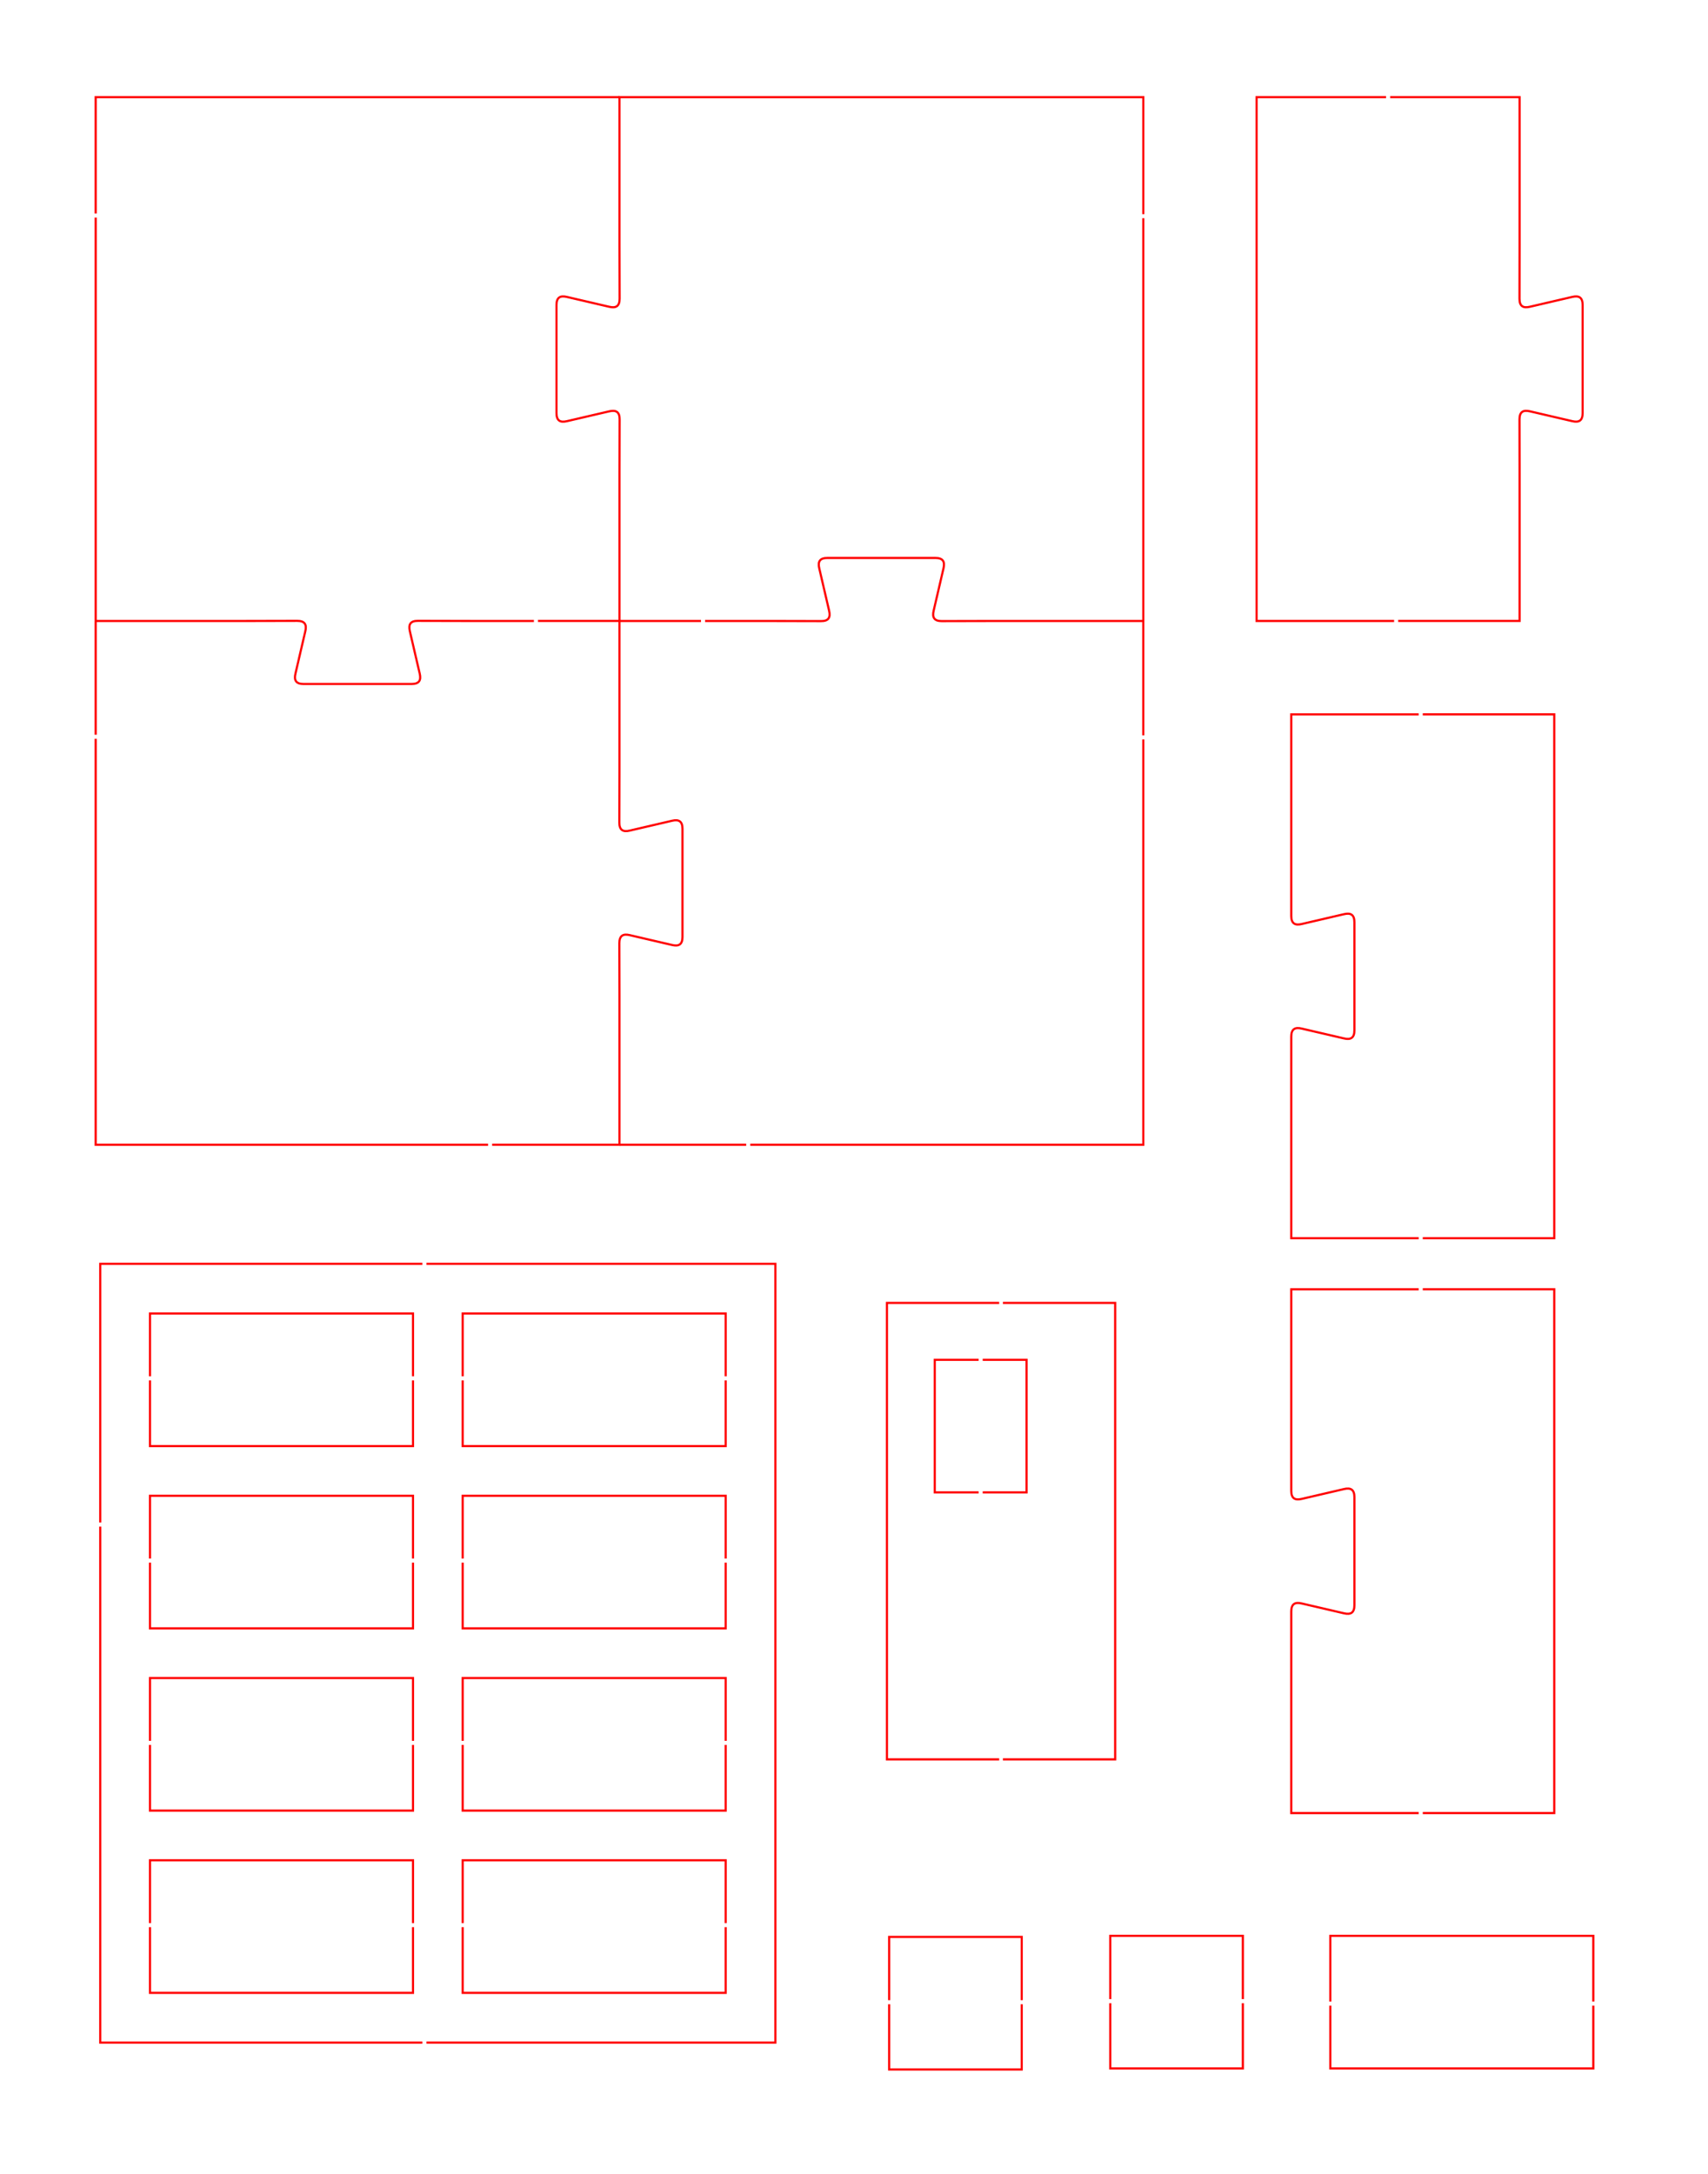 <?xml version="1.0" encoding="UTF-8" standalone="no"?>
<!-- Created with Inkscape (http://www.inkscape.org/) -->

<svg
   xmlns:dc="http://purl.org/dc/elements/1.1/"
   xmlns:cc="http://creativecommons.org/ns#"
   xmlns:rdf="http://www.w3.org/1999/02/22-rdf-syntax-ns#"
   xmlns:svg="http://www.w3.org/2000/svg"
   xmlns="http://www.w3.org/2000/svg"
   xmlns:sodipodi="http://sodipodi.sourceforge.net/DTD/sodipodi-0.dtd"
   xmlns:inkscape="http://www.inkscape.org/namespaces/inkscape"
   width="8.25in"
   height="10.5in"
   viewBox="0 0 209.55 266.7"
   version="1.1"
   id="svg1288"
   inkscape:version="0.92.5 (0.92.5+68)"
   sodipodi:docname="punchout-6-cut.svg"
   inkscape:export-filename="./punchout-6-cut.png"
   inkscape:export-xdpi="300"
   inkscape:export-ydpi="300">
  <defs
     id="defs1282">
    <inkscape:path-effect
       effect="spiro"
       id="path-effect2802"
       is_visible="true" />
    <inkscape:path-effect
       effect="bspline"
       id="path-effect2821-3"
       is_visible="true"
       weight="33.333"
       steps="2"
       helper_size="0"
       apply_no_weight="true"
       apply_with_weight="true"
       only_selected="false" />
    <inkscape:path-effect
       effect="bspline"
       id="path-effect2825-6"
       is_visible="true"
       weight="33.333"
       steps="2"
       helper_size="0"
       apply_no_weight="true"
       apply_with_weight="true"
       only_selected="false" />
    <inkscape:path-effect
       effect="spiro"
       id="path-effect2833-7"
       is_visible="true" />
    <inkscape:path-effect
       effect="spiro"
       id="path-effect2837-53"
       is_visible="true" />
    <inkscape:path-effect
       effect="spiro"
       id="path-effect2841-5"
       is_visible="true" />
    <inkscape:path-effect
       effect="spiro"
       id="path-effect2657-6"
       is_visible="true" />
    <inkscape:path-effect
       effect="bspline"
       id="path-effect2821-3-4"
       is_visible="true"
       weight="33.333"
       steps="2"
       helper_size="0"
       apply_no_weight="true"
       apply_with_weight="true"
       only_selected="false" />
    <inkscape:path-effect
       effect="bspline"
       id="path-effect2825-6-3"
       is_visible="true"
       weight="33.333"
       steps="2"
       helper_size="0"
       apply_no_weight="true"
       apply_with_weight="true"
       only_selected="false" />
    <inkscape:path-effect
       effect="spiro"
       id="path-effect2833-7-1"
       is_visible="true" />
    <inkscape:path-effect
       effect="spiro"
       id="path-effect2837-53-4"
       is_visible="true" />
    <inkscape:path-effect
       effect="spiro"
       id="path-effect2841-5-9"
       is_visible="true" />
    <inkscape:path-effect
       effect="bspline"
       id="path-effect2821-3-3"
       is_visible="true"
       weight="33.333"
       steps="2"
       helper_size="0"
       apply_no_weight="true"
       apply_with_weight="true"
       only_selected="false" />
    <inkscape:path-effect
       effect="bspline"
       id="path-effect2825-6-6"
       is_visible="true"
       weight="33.333"
       steps="2"
       helper_size="0"
       apply_no_weight="true"
       apply_with_weight="true"
       only_selected="false" />
    <inkscape:path-effect
       effect="spiro"
       id="path-effect2833-7-7"
       is_visible="true" />
    <inkscape:path-effect
       effect="spiro"
       id="path-effect2837-53-5"
       is_visible="true" />
    <inkscape:path-effect
       effect="spiro"
       id="path-effect2841-5-3"
       is_visible="true" />
    <inkscape:path-effect
       effect="spiro"
       id="path-effect2657-6-5"
       is_visible="true" />
  </defs>
  <sodipodi:namedview
     id="base"
     pagecolor="#ffffff"
     bordercolor="#666666"
     borderopacity="1.0"
     inkscape:pageopacity="0.0"
     inkscape:pageshadow="2"
     inkscape:zoom="0.52129737"
     inkscape:cx="62.091246"
     inkscape:cy="518.85955"
     inkscape:document-units="mm"
     inkscape:current-layer="layer3"
     showgrid="false"
     units="in"
     inkscape:window-width="1875"
     inkscape:window-height="1056"
     inkscape:window-x="45"
     inkscape:window-y="24"
     inkscape:window-maximized="1"
     inkscape:snap-global="true">
    <inkscape:grid
       type="xygrid"
       id="grid1027" />
  </sodipodi:namedview>
  <g
     inkscape:groupmode="layer"
     id="layer3"
     inkscape:label="cut"
     style="display:inline">
    <path
       inkscape:connector-curvature="0"
       id="path913-38-1-6-7-6-7-6-7"
       d="m 136.216,245.26 v -7.763 h 16.265 v 0 7.763"
       style="display:inline;opacity:1;fill:none;fill-opacity:1;stroke:#ff0000;stroke-width:0.265;stroke-linecap:butt;stroke-linejoin:miter;stroke-miterlimit:4;stroke-dasharray:none;stroke-dashoffset:0;stroke-opacity:1;paint-order:normal" />
    <path
       inkscape:connector-curvature="0"
       id="path909-3-0-8-5-1-9-7-5"
       d="m 152.481,245.76 v 8.002 h -16.265 v -8.002"
       style="display:inline;opacity:1;fill:none;fill-opacity:1;stroke:#ff0000;stroke-width:0.265;stroke-linecap:butt;stroke-linejoin:miter;stroke-miterlimit:4;stroke-dasharray:none;stroke-dashoffset:0;stroke-opacity:1;paint-order:normal" />
    <path
       inkscape:connector-curvature="0"
       id="path913-38-1-6-7-6-7-27-5"
       d="m 109.087,245.391 v -7.763 h 16.265 v 0 7.763"
       style="display:inline;opacity:1;fill:none;fill-opacity:1;stroke:#ff0000;stroke-width:0.265;stroke-linecap:butt;stroke-linejoin:miter;stroke-miterlimit:4;stroke-dasharray:none;stroke-dashoffset:0;stroke-opacity:1;paint-order:normal" />
    <path
       inkscape:connector-curvature="0"
       id="path909-3-0-8-5-1-9-0-6"
       d="m 125.352,245.891 v 8.002 h -16.265 v -8.002"
       style="display:inline;opacity:1;fill:none;fill-opacity:1;stroke:#ff0000;stroke-width:0.265;stroke-linecap:butt;stroke-linejoin:miter;stroke-miterlimit:4;stroke-dasharray:none;stroke-dashoffset:0;stroke-opacity:1;paint-order:normal" />
    <path
       inkscape:connector-curvature="0"
       style="display:inline;opacity:1;fill:none;fill-opacity:1;stroke:#ff0000;stroke-width:0.265;stroke-linecap:butt;stroke-linejoin:miter;stroke-miterlimit:4;stroke-dasharray:none;stroke-dashoffset:0;stroke-opacity:1;paint-order:normal"
       d="m 163.213,245.559 v -8.061 0 h 32.265 v 8.061"
       id="path1049-61-93-8-9" />
    <path
       inkscape:connector-curvature="0"
       style="display:inline;opacity:1;fill:none;fill-opacity:1;stroke:#ff0000;stroke-width:0.265;stroke-linecap:butt;stroke-linejoin:miter;stroke-miterlimit:4;stroke-dasharray:none;stroke-dashoffset:0;stroke-opacity:1;paint-order:normal"
       d="m 195.478,246.059 v 7.703 h -32.265 v -7.703"
       id="path1045-8-19-9-1" />
    <path
       sodipodi:nodetypes="cccc"
       inkscape:connector-curvature="0"
       id="path1032-3-8-8-2"
       d="m 174.555,87.643 h 16.132 V 151.907 h -16.132"
       style="display:inline;fill:none;stroke:#ff0000;stroke-width:0.265;stroke-linecap:butt;stroke-linejoin:miter;stroke-miterlimit:4;stroke-dasharray:none;stroke-opacity:1" />
    <path
       sodipodi:nodetypes="cccccscsccsccccc"
       inkscape:connector-curvature="0"
       id="path1036-6-5-5-7"
       d="m 174.055,151.907 h -15.633 l 7e-5,-18.255 7.1e-4,-6.474 c 0,-0.886 0.414,-1.203 1.296,-0.984 l 5.153,1.199 c 0.882,0.218 1.296,-0.099 1.296,-0.984 v -13.265 c 0,-0.886 -0.414,-1.203 -1.296,-0.984 l -5.153,1.199 c -0.882,0.218 -1.295,-0.099 -1.296,-0.984 l -8.7e-4,-6.5 3.6e-4,-18.23 v 0 0 h 15.632"
       style="display:inline;fill:none;stroke:#ff0000;stroke-width:0.265;stroke-linecap:butt;stroke-linejoin:miter;stroke-miterlimit:4;stroke-dasharray:none;stroke-opacity:1" />
    <path
       inkscape:connector-curvature="0"
       style="display:inline;opacity:1;fill:none;fill-opacity:1;stroke:#ff0000;stroke-width:0.265;stroke-linecap:butt;stroke-linejoin:miter;stroke-miterlimit:4;stroke-dasharray:none;stroke-dashoffset:0;stroke-opacity:1;paint-order:normal"
       d="m 89.029,169.351 v 8.061 0 h -32.265 v -8.061"
       id="path1049-2-1-6-9" />
    <path
       inkscape:connector-curvature="0"
       style="display:inline;opacity:1;fill:none;fill-opacity:1;stroke:#ff0000;stroke-width:0.265;stroke-linecap:butt;stroke-linejoin:miter;stroke-miterlimit:4;stroke-dasharray:none;stroke-dashoffset:0;stroke-opacity:1;paint-order:normal"
       d="m 56.764,168.851 v -7.703 h 32.265 v 7.703"
       id="path1045-9-7-7-3" />
    <path
       inkscape:connector-curvature="0"
       style="display:inline;opacity:1;fill:none;fill-opacity:1;stroke:#ff0000;stroke-width:0.265;stroke-linecap:butt;stroke-linejoin:miter;stroke-miterlimit:4;stroke-dasharray:none;stroke-dashoffset:0;stroke-opacity:1;paint-order:normal"
       d="m 89.029,191.711 v 8.061 0 h -32.265 v -8.061"
       id="path1049-2-1-0" />
    <path
       inkscape:connector-curvature="0"
       style="display:inline;opacity:1;fill:none;fill-opacity:1;stroke:#ff0000;stroke-width:0.265;stroke-linecap:butt;stroke-linejoin:miter;stroke-miterlimit:4;stroke-dasharray:none;stroke-dashoffset:0;stroke-opacity:1;paint-order:normal"
       d="m 56.764,191.211 v -7.703 h 32.265 v 7.703"
       id="path1045-9-7-62" />
    <path
       inkscape:connector-curvature="0"
       style="display:inline;opacity:1;fill:none;fill-opacity:1;stroke:#ff0000;stroke-width:0.265;stroke-linecap:butt;stroke-linejoin:miter;stroke-miterlimit:4;stroke-dasharray:none;stroke-dashoffset:0;stroke-opacity:1;paint-order:normal"
       d="m 50.669,191.711 v 8.061 0 h -32.265 v -8.061"
       id="path1049-2-1-27-18" />
    <path
       inkscape:connector-curvature="0"
       style="display:inline;opacity:1;fill:none;fill-opacity:1;stroke:#ff0000;stroke-width:0.265;stroke-linecap:butt;stroke-linejoin:miter;stroke-miterlimit:4;stroke-dasharray:none;stroke-dashoffset:0;stroke-opacity:1;paint-order:normal"
       d="m 18.404,191.211 v -7.703 h 32.265 v 7.703"
       id="path1045-9-7-0-7" />
    <path
       inkscape:connector-curvature="0"
       style="display:inline;opacity:1;fill:none;fill-opacity:1;stroke:#ff0000;stroke-width:0.265;stroke-linecap:butt;stroke-linejoin:miter;stroke-miterlimit:4;stroke-dasharray:none;stroke-dashoffset:0;stroke-opacity:1;paint-order:normal"
       d="m 50.669,169.351 v 8.061 0 h -32.265 v -8.061"
       id="path1049-2-1-36-2" />
    <path
       inkscape:connector-curvature="0"
       style="display:inline;opacity:1;fill:none;fill-opacity:1;stroke:#ff0000;stroke-width:0.265;stroke-linecap:butt;stroke-linejoin:miter;stroke-miterlimit:4;stroke-dasharray:none;stroke-dashoffset:0;stroke-opacity:1;paint-order:normal"
       d="m 18.404,168.851 v -7.703 l 32.265,0 v 7.703"
       id="path1045-9-7-06-0" />
    <path
       inkscape:connector-curvature="0"
       style="display:inline;opacity:1;fill:none;fill-opacity:1;stroke:#ff0000;stroke-width:0.265;stroke-linecap:butt;stroke-linejoin:miter;stroke-miterlimit:4;stroke-dasharray:none;stroke-dashoffset:0;stroke-opacity:1;paint-order:normal"
       d="m 89.029,214.071 v 8.061 0 h -32.265 v -8.061"
       id="path1049-2-1-60-37" />
    <path
       inkscape:connector-curvature="0"
       style="display:inline;opacity:1;fill:none;fill-opacity:1;stroke:#ff0000;stroke-width:0.265;stroke-linecap:butt;stroke-linejoin:miter;stroke-miterlimit:4;stroke-dasharray:none;stroke-dashoffset:0;stroke-opacity:1;paint-order:normal"
       d="m 56.764,213.571 v -7.703 l 32.265,0 v 7.703"
       id="path1045-9-7-6-5" />
    <path
       inkscape:connector-curvature="0"
       style="display:inline;opacity:1;fill:none;fill-opacity:1;stroke:#ff0000;stroke-width:0.265;stroke-linecap:butt;stroke-linejoin:miter;stroke-miterlimit:4;stroke-dasharray:none;stroke-dashoffset:0;stroke-opacity:1;paint-order:normal"
       d="m 50.669,214.071 v 8.061 0 h -32.265 v -8.061"
       id="path1049-2-1-27-1-2" />
    <path
       inkscape:connector-curvature="0"
       style="display:inline;opacity:1;fill:none;fill-opacity:1;stroke:#ff0000;stroke-width:0.265;stroke-linecap:butt;stroke-linejoin:miter;stroke-miterlimit:4;stroke-dasharray:none;stroke-dashoffset:0;stroke-opacity:1;paint-order:normal"
       d="m 18.404,213.571 v -7.703 h 32.265 v 7.703"
       id="path1045-9-7-0-8-2" />
    <path
       sodipodi:nodetypes="ccc"
       inkscape:connector-curvature="0"
       id="path1032-3-8-8-2-5-9"
       d="M 51.823,250.595 H 12.3 v -63.305"
       style="display:inline;fill:none;stroke:#ff0000;stroke-width:0.265;stroke-linecap:butt;stroke-linejoin:miter;stroke-miterlimit:4;stroke-dasharray:none;stroke-opacity:1" />
    <path
       sodipodi:nodetypes="cccccc"
       inkscape:connector-curvature="0"
       id="path1036-6-5-5-0-3-7"
       d="m 52.323,155.052 h 42.808 l -2.5e-4,95.543 v 0 0 H 52.323"
       style="display:inline;fill:none;stroke:#ff0000;stroke-width:0.265;stroke-linecap:butt;stroke-linejoin:miter;stroke-miterlimit:4;stroke-dasharray:none;stroke-opacity:1" />
    <path
       sodipodi:nodetypes="ccc"
       inkscape:connector-curvature="0"
       id="path1038-2-0-09-6-5-3"
       d="m 12.3,186.79 0,-31.737 h 39.523"
       style="display:inline;fill:none;stroke:#ff0000;stroke-width:0.265;stroke-linecap:butt;stroke-linejoin:miter;stroke-miterlimit:4;stroke-dasharray:none;stroke-opacity:1" />
    <path
       inkscape:connector-curvature="0"
       style="display:inline;opacity:1;fill:none;fill-opacity:1;stroke:#ff0000;stroke-width:0.265;stroke-linecap:butt;stroke-linejoin:miter;stroke-miterlimit:4;stroke-dasharray:none;stroke-dashoffset:0;stroke-opacity:1;paint-order:normal"
       d="m 89.029,236.431 v 8.061 0 h -32.265 v -8.061"
       id="path1049-2-1-60-3-1" />
    <path
       inkscape:connector-curvature="0"
       style="display:inline;opacity:1;fill:none;fill-opacity:1;stroke:#ff0000;stroke-width:0.265;stroke-linecap:butt;stroke-linejoin:miter;stroke-miterlimit:4;stroke-dasharray:none;stroke-dashoffset:0;stroke-opacity:1;paint-order:normal"
       d="m 56.764,235.931 v -7.703 h 32.265 v 7.703"
       id="path1045-9-7-6-6-2" />
    <path
       inkscape:connector-curvature="0"
       style="display:inline;opacity:1;fill:none;fill-opacity:1;stroke:#ff0000;stroke-width:0.265;stroke-linecap:butt;stroke-linejoin:miter;stroke-miterlimit:4;stroke-dasharray:none;stroke-dashoffset:0;stroke-opacity:1;paint-order:normal"
       d="m 50.669,236.431 v 8.061 0 h -32.265 v -8.061"
       id="path1049-2-1-27-1-7-3" />
    <path
       inkscape:connector-curvature="0"
       style="display:inline;opacity:1;fill:none;fill-opacity:1;stroke:#ff0000;stroke-width:0.265;stroke-linecap:butt;stroke-linejoin:miter;stroke-miterlimit:4;stroke-dasharray:none;stroke-dashoffset:0;stroke-opacity:1;paint-order:normal"
       d="m 18.404,235.931 v -7.703 h 32.265 v 7.703"
       id="path1045-9-7-0-8-5-1" />
    <path
       sodipodi:nodetypes="cccc"
       inkscape:connector-curvature="0"
       id="path1032-3-8-8-1-9"
       d="m 174.555,158.171 h 16.132 v 64.264 h -16.132"
       style="display:inline;fill:none;stroke:#ff0000;stroke-width:0.265;stroke-linecap:butt;stroke-linejoin:miter;stroke-miterlimit:4;stroke-dasharray:none;stroke-opacity:1" />
    <path
       sodipodi:nodetypes="cccccscsccsccccc"
       inkscape:connector-curvature="0"
       id="path1036-6-5-5-5-4"
       d="m 174.055,222.436 h -15.633 l 7e-5,-18.255 7.1e-4,-6.474 c 0,-0.886 0.414,-1.203 1.296,-0.984 l 5.153,1.199 c 0.882,0.218 1.296,-0.099 1.296,-0.984 v -13.265 c 0,-0.886 -0.414,-1.203 -1.296,-0.984 l -5.153,1.199 c -0.882,0.218 -1.295,-0.099 -1.296,-0.984 l -8.7e-4,-6.5 3.6e-4,-18.23 v 0 0 h 15.632"
       style="display:inline;fill:none;stroke:#ff0000;stroke-width:0.265;stroke-linecap:butt;stroke-linejoin:miter;stroke-miterlimit:4;stroke-dasharray:none;stroke-opacity:1" />
    <path
       style="display:inline;opacity:1;vector-effect:none;fill:none;fill-opacity:1;stroke:#ff0000;stroke-width:0.265;stroke-linecap:butt;stroke-linejoin:miter;stroke-miterlimit:4;stroke-dasharray:none;stroke-dashoffset:0;stroke-opacity:1;paint-order:stroke fill markers"
       d="m 122.586,215.846 h -13.77 v -56 h 13.77"
       id="path2837-7"
       inkscape:connector-curvature="0"
       sodipodi:nodetypes="cccc" />
    <path
       style="display:inline;opacity:1;vector-effect:none;fill:none;fill-opacity:1;stroke:#ff0000;stroke-width:0.265;stroke-linecap:butt;stroke-linejoin:miter;stroke-miterlimit:4;stroke-dasharray:none;stroke-dashoffset:0;stroke-opacity:1;paint-order:stroke fill markers"
       d="m 123.046,159.846 h 13.77 v 0 56 h -13.77"
       id="path2842-8"
       inkscape:connector-curvature="0"
       sodipodi:nodetypes="ccccc" />
    <path
       style="display:inline;fill:none;stroke:#ff0000;stroke-width:0.265;stroke-linecap:butt;stroke-linejoin:miter;stroke-miterlimit:4;stroke-dasharray:none;stroke-opacity:1"
       d="m 170.553,11.917 15.88,10e-7 3.3e-4,18.149 -0.01,6.581 c -0.006,0.886 0.414,1.203 1.296,0.984 l 5.153,-1.199 c 0.882,-0.218 1.296,0.099 1.296,0.984 v 13.265 c 0,0.886 -0.414,1.203 -1.296,0.984 l -5.153,-1.199 c -0.882,-0.218 -1.296,0.099 -1.296,0.984 l 0.01,6.56 -3.3e-4,18.168 h -14.895"
       id="path2465-4"
       inkscape:connector-curvature="0" />
    <path
       style="display:inline;fill:none;stroke:#ff0000;stroke-width:0.265;stroke-linecap:butt;stroke-linejoin:miter;stroke-miterlimit:4;stroke-dasharray:none;stroke-opacity:1"
       d="m 171.038,76.182 h -16.87 V 11.917 l 15.885,-10e-7"
       id="path1036-9-5"
       inkscape:connector-curvature="0"
       sodipodi:nodetypes="cccc" />
    <path
       sodipodi:nodetypes="ccc"
       style="display:inline;fill:none;stroke:#ff0000;stroke-width:0.265;stroke-linecap:butt;stroke-linejoin:miter;stroke-miterlimit:4;stroke-dasharray:none;stroke-opacity:1"
       d="M 11.738,26.193 V 11.918 l 64.265,1.55e-4"
       id="path1038-62-3"
       inkscape:connector-curvature="0" />
    <path
       sodipodi:nodetypes="cccccccsscccccc"
       inkscape:connector-curvature="0"
       d="m 11.738,90.14 6.2e-5,-13.957 m 53.765,-5.6e-5 -7.656,1.6e-5 -6.574,-0.015 c -0.886,-0.009 -1.203,0.414 -0.984,1.296 l 1.199,5.153 c 0.218,0.882 -0.099,1.296 -0.984,1.296 H 37.238 c -0.886,0 -1.203,-0.414 -0.984,-1.296 l 1.199,-5.153 c 0.218,-0.882 -0.099,-1.296 -0.984,-1.296 l -6.567,0.015 -18.162,5e-6 -2.59e-4,-49.49"
       style="display:inline;fill:none;stroke:#ff0000;stroke-width:0.265;stroke-linecap:butt;stroke-linejoin:miter;stroke-miterlimit:4;stroke-dasharray:none;stroke-opacity:1"
       id="path2226-5-1" />
    <path
       sodipodi:nodetypes="ccc"
       style="display:inline;fill:none;stroke:#ff0000;stroke-width:0.265;stroke-linecap:butt;stroke-linejoin:miter;stroke-miterlimit:4;stroke-dasharray:none;stroke-opacity:1"
       d="M 59.88,140.448 H 11.738 l 5.3e-5,-49.808"
       id="path1038-62-2-0"
       inkscape:connector-curvature="0" />
    <path
       sodipodi:nodetypes="cc"
       inkscape:connector-curvature="0"
       d="m 91.547,140.447 -15.545,-6e-5"
       style="display:inline;fill:none;stroke:#ff0000;stroke-width:0.265;stroke-linecap:butt;stroke-linejoin:miter;stroke-miterlimit:4;stroke-dasharray:none;stroke-opacity:1"
       id="path2226-5-4-3" />
    <path
       sodipodi:nodetypes="ccc"
       style="display:inline;fill:none;stroke:#ff0000;stroke-width:0.265;stroke-linecap:butt;stroke-linejoin:miter;stroke-miterlimit:4;stroke-dasharray:none;stroke-opacity:1"
       d="m 140.268,90.718 v 49.729 l -48.22,-6e-5"
       id="path1038-62-2-4-2"
       inkscape:connector-curvature="0" />
    <path
       inkscape:connector-curvature="0"
       d="m 76.004,76.183 h -7.2e-5 -7.4e-5 -7.1e-5 -7.2e-5 l -3.1e-5,-18.156 0.015,-6.574 c 0.009,-0.886 -0.414,-1.203 -1.296,-0.984 l -5.153,1.199 c -0.882,0.218 -1.296,-0.099 -1.296,-0.984 V 37.417 c 0,-0.886 0.414,-1.203 1.296,-0.984 l 5.153,1.199 c 0.882,0.218 1.296,-0.099 1.296,-0.984 l -0.015,-6.567 -3e-6,-18.162 64.265,2e-6 -6e-5,14.354 M 76.003,76.183 v -7.2e-5 -7.4e-5 -7.1e-5 -7.2e-5 l 10,-1.5e-5 m -10.001,3.98e-4 h 7.2e-5 7.4e-5 7.1e-5 7.2e-5 l 3e-5,18.156 -0.015,6.574 c -0.009,0.886 0.414,1.203 1.296,0.984 l 5.153,-1.199 c 0.882,-0.218 1.296,0.099 1.296,0.984 v 13.265 c 0,0.886 -0.414,1.203 -1.296,0.984 l -5.153,-1.199 c -0.882,-0.218 -1.296,0.099 -1.296,0.984 l 0.015,6.567 3e-6,18.162 -15.623,2.5e-4 m 15.623,-64.266 v 7.2e-5 7.4e-5 7.1e-5 7.2e-5 l -10,1.5e-5"
       style="display:inline;fill:none;stroke:#ff0000;stroke-width:0.265;stroke-linecap:butt;stroke-linejoin:miter;stroke-miterlimit:4;stroke-dasharray:none;stroke-opacity:1"
       id="path2007-4-78-0"
       sodipodi:nodetypes="cccccccccssccccccccccccccccccccccsscccccccccccc" />
    <path
       inkscape:connector-curvature="0"
       d="m 140.268,26.772 -6e-5,49.411 m -53.765,5.9e-5 7.656,-1.6e-5 6.574,0.015 c 0.886,0.009 1.203,-0.414 0.984,-1.296 l -1.199,-5.153 c -0.218,-0.882 0.099,-1.296 0.984,-1.296 h 13.265 c 0.886,0 1.203,0.414 0.984,1.296 l -1.199,5.153 c -0.218,0.882 0.099,1.296 0.984,1.296 l 6.567,-0.015 18.162,-3e-6 2.6e-4,14.035"
       style="display:inline;fill:none;stroke:#ff0000;stroke-width:0.265;stroke-linecap:butt;stroke-linejoin:miter;stroke-miterlimit:4;stroke-dasharray:none;stroke-opacity:1"
       id="path2226-5-6-6"
       sodipodi:nodetypes="cccccccsscccccc" />
    <path
       style="display:inline;opacity:1;fill:none;fill-opacity:1;stroke:#ff0000;stroke-width:0.265;stroke-linecap:butt;stroke-linejoin:miter;stroke-miterlimit:4;stroke-dasharray:none;stroke-dashoffset:0;stroke-opacity:1;paint-order:normal"
       d="m 120.065,166.825 h -5.382 v 0 16.265 h 5.383"
       id="path2369-5"
       inkscape:connector-curvature="0" />
    <path
       style="display:inline;opacity:1;fill:none;fill-opacity:1;stroke:#ff0000;stroke-width:0.265;stroke-linecap:butt;stroke-linejoin:miter;stroke-miterlimit:4;stroke-dasharray:none;stroke-dashoffset:0;stroke-opacity:1;paint-order:normal"
       d="m 120.566,183.09 h 5.383 v -16.265 h -5.384"
       id="path1199-5-5"
       inkscape:connector-curvature="0" />
  </g>
</svg>
